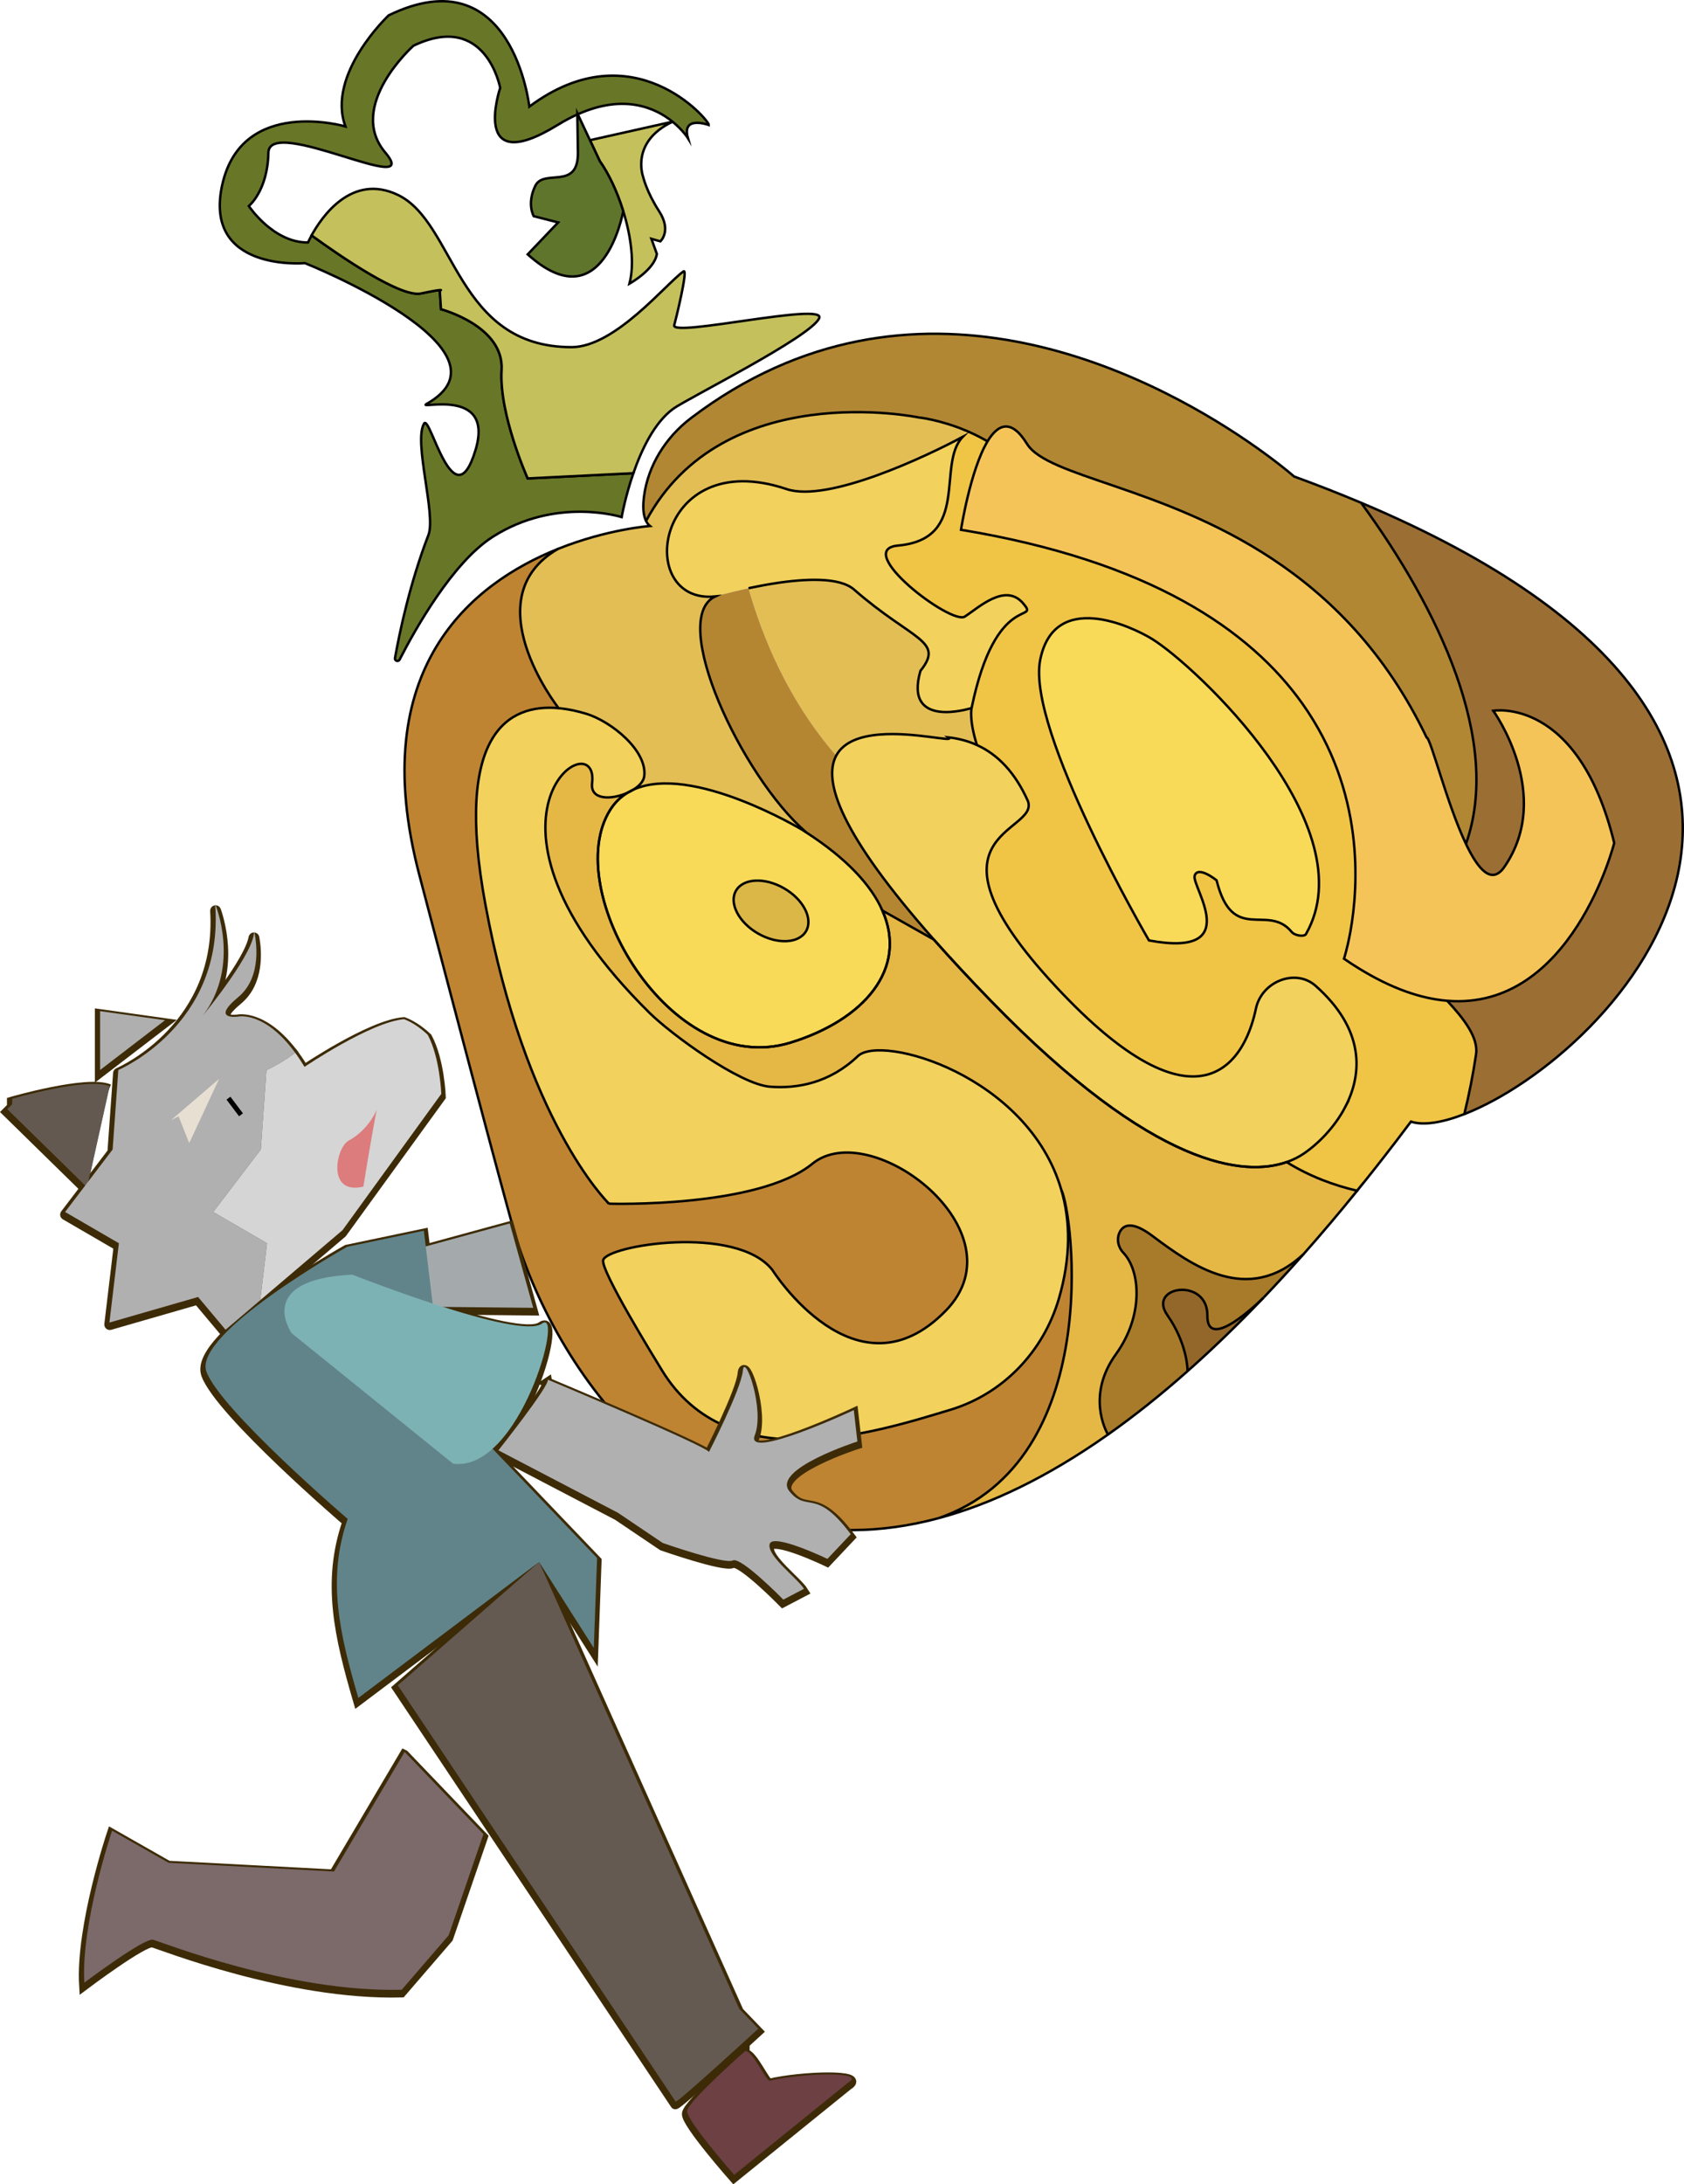 <?xml version="1.0" encoding="UTF-8"?><svg id="Layer_2" xmlns="http://www.w3.org/2000/svg" viewBox="0 0 692.681 898.13"><defs><style>.cls-1{fill:#c4c05c;}.cls-1,.cls-2,.cls-3,.cls-4,.cls-5,.cls-6,.cls-7,.cls-8,.cls-9,.cls-10,.cls-11,.cls-12,.cls-13,.cls-14,.cls-15,.cls-16{stroke-miterlimit:10;}.cls-1,.cls-2,.cls-4,.cls-6,.cls-9,.cls-13{stroke:#000;}.cls-17{fill:#f9da58;}.cls-2{fill:#687627;}.cls-3{fill:#518b91;}.cls-3,.cls-5,.cls-7,.cls-8,.cls-10,.cls-11,.cls-12,.cls-14,.cls-15,.cls-16{stroke:#3d2b07;stroke-width:4px;}.cls-4,.cls-18{fill:#5f752c;}.cls-5,.cls-19{fill:#645a52;}.cls-6,.cls-9{fill:none;}.cls-7,.cls-20{fill:#a4aaac;}.cls-8,.cls-21{fill:#645950;}.cls-22,.cls-14{fill:#7c696a;}.cls-23{fill:#a87b2a;}.cls-24,.cls-10{fill:#6d4044;}.cls-25{fill:#f0c444;}.cls-26{fill:#7db2b5;}.cls-27{fill:#93672a;}.cls-9{stroke-width:2px;}.cls-28{fill:#9b6e34;}.cls-29{fill:#e3be54;}.cls-11,.cls-30{fill:#d5d5d5;}.cls-12,.cls-31{fill:#b0b0b1;}.cls-32,.cls-16{fill:#afafaf;}.cls-33{fill:#be8432;}.cls-34{fill:#e7dfd2;}.cls-13{fill:#e5b745;}.cls-35{fill:#b18733;}.cls-36{fill:#dd7c7c;}.cls-37{fill:#f5c458;}.cls-15,.cls-38{fill:#61848a;}.cls-39{fill:#dbb747;}.cls-40{fill:#f2d15c;}.cls-41{fill:#b58632;}</style></defs><g id="Layer_3"><g><g><g><path class="cls-29" d="M260.548,324.667c2.39-1.5,4.14-3.39,4.42-5.37,1.49-10.57-13.58-22.7-23.8-25.81-3.52-1.07-7.42-1.95-11.39-2.3l-.01-.01c-.72-.93-35.07-45.3-.25-65.49,.01,0,.01-.01,.02-.01,20.37-8.15,37.8-9.4,37.8-9.4-.67-.56-1.2-1.26-1.6-2.08,31.74-59.25,111.97-42.58,111.97-42.58,0,0,8.94,.89,19.85,5.53l-1.53,2.45c-14.6,7.85-55.41,27.25-72.48,21.5-54.25-18.27-62.99,47.5-29.36,44.15-19.33,9.09,10.67,73.8,37.4,96.98-.52-.34-1.05-.67-1.58-1.01,0,0-45.43-27.4-69.46-16.55Z"/><path class="cls-25" d="M595.258,411.477c-10.68-.88-22.84-4.94-36.61-13.48-1.91-1.17-3.85-2.44-5.82-3.8,0,0,1.38-4.17,2.65-11.25,3.34-18.64,5.87-57.46-19.7-93.54-21.51-30.35-62.92-58.76-140.49-71.58,0,0,3.84-24.6,10.91-36.35-2.37-1.39-4.73-2.59-7.02-3.62-.19-.09-.38-.18-.56-.25-.36-.16-.71-.31-1.06-.46l-1.53,2.45c-10.99,11.27,3.44,42.03-26.67,44.72-18.86,1.69,21.91,32.79,27.49,29.21s16.6-14.06,23.94-5.51c7.35,8.55-11.1-5.62-21.13,43.09,0,0-1.2,4.35,2.17,15.21v.01c8.56,3.88,15.67,11.23,20.96,22.98,5.27,13.64-49.61,12.39,14.24,79.23,28.56,29.89,47.69,36.89,60.15,33.15,7.03-2.1,11.94-7.61,15.22-14.34,1.92-3.93,3.28-8.27,4.19-12.59,2.37-11.29,16.32-16.69,24.52-9.45,20.23,17.88,19.43,36.1,12.23,49.85-4.45,8.53-11.36,15.34-17.23,19.28-1.75,1.17-4.02,2.39-6.87,3.38,9.47,5.89,19.47,9.56,29,11.78,5.13-6.33,10.31-12.9,15.55-19.74,.13-.18,.27-.35,.41-.53,2.04-2.68,4.11-5.4,6.17-8.16,4.95,1.69,12.73,.51,21.95-3.08,1.93-7.9,3.56-16.08,4.83-24.55,1.02-6.82-4.87-14.54-11.89-22.06Zm-58.07-27.42c-.71,1.25-4.62,.67-5.9-.89-9.84-11.97-24.271,5.32-30.87-21.21,0,0-7.71-6.23-9.03-1.85-1.32,4.38,20.85,33.9-18.78,26.57,0,0-50.54-86.51-44.74-115.37,5.8-28.87,37.84-13.61,45.97-8.61,18,11.06,88.46,77.24,63.35,121.36Z"/><path class="cls-35" d="M559.868,206.727c31.95,43.71,58.03,98.31,43.12,140.26-7.91-16.63-14.5-43.65-16.18-43.77-16.86-35.16-39.98-57.92-63.61-73.51-45.19-29.83-92.22-33.4-100.78-47.23-6.49-10.51-11.94-8.09-16.22-1-2.37-1.39-4.73-2.59-7.02-3.62-.19-.09-.38-.18-.56-.25-.36-.16-.71-.31-1.06-.46-10.91-4.64-19.85-5.53-19.85-5.53,0,0-80.23-16.67-111.97,42.58-1.28-2.57-1.35-6.3-.81-10.31,1.66-12.4,8.79-24.01,19.28-31.97,91.08-69.18,188.42-18.09,228.81,9.45,12.26,8.36,19.27,14.55,19.27,14.55,9.72,3.55,18.9,7.16,27.58,10.81Z"/><path class="cls-28" d="M614.228,292.237s25,34.59,4.56,64.22c-5.18,7.52-10.76,1.14-15.8-9.47,14.91-41.95-11.17-96.55-43.12-140.26,229.19,96.54,103.95,227.43,42.45,251.36,1.93-7.9,3.56-16.08,4.83-24.55,1.02-6.82-4.87-14.54-11.89-22.06,51.29,4.23,68.72-64.88,68.72-64.88-14.77-60.41-49.75-54.36-49.75-54.36Z"/><path class="cls-27" d="M519.678,533.607c-10.66,11.16-21.06,21.19-31.19,30.15,0-.58-.11-11.3-8.32-23.01-8.44-12.04,16.65-15.7,16.46,.22-.18,15.17,21.07-5.41,23.05-7.36Z"/><path class="cls-17" d="M427.868,271.307c5.8-28.87,37.84-13.61,45.97-8.61,18,11.06,88.46,77.24,63.35,121.36-.71,1.25-4.62,.67-5.9-.89-9.84-11.97-24.27,5.32-30.87-21.21,0,0-7.71-6.23-9.03-1.85s20.85,33.9-18.78,26.57c0,0-50.54-86.51-44.74-115.37Z"/><path class="cls-23" d="M536.308,515.517c-5.56,6.28-11.06,12.26-16.479,17.94,0,0-.05,.05-.15,.15-1.98,1.95-23.23,22.53-23.05,7.36,.19-15.92-24.9-12.26-16.46-.22,8.21,11.71,8.32,22.43,8.32,23.01v.01c-11.25,9.96-22.16,18.61-32.75,26.07-.94-1.64-8.83-16.27,3.28-33.04,11.53-15.97,10.04-34.35,3.1-41.63-2.18-2.29-2.96-5.67-1.56-8.51,1.49-3.04,5.04-4.78,13.41,1.47,15.84,11.84,39.25,29.13,62.34,7.39Z"/><path class="cls-40" d="M435.568,533.907c-6.36,21.79-22.94,39.19-44.67,45.76-31.4,9.49-91.18,28.58-118.6-16.21-3.2-5.24-25.14-40.85-24.2-45.3,1.3-6.08,54.73-14.82,69.58,3.98,0,0,34.45,54.69,71.39,16.73,31.67-32.53-30.9-80.01-54.94-60.36-22.38,18.28-83.62,16.42-83.62,16.42-1.29-1.27-34.43-34.42-50.85-123.02-13.09-70.61,9.63-82.58,30.11-80.73l.01,.01c3.97,.35,7.87,1.23,11.39,2.3,10.22,3.11,25.29,15.24,23.8,25.81-.28,1.98-2.03,3.87-4.42,5.37-.01,.01-.02,.01-.03,.02-.84,.38-1.65,.8-2.43,1.28-6.59,2.97-15.39,3.07-14.54-3.98,3.12-26-58.36,13.62,23.63,94.48,8.94,8.82,37.06,29.42,49.58,30.36,11.2,.85,24.41-1.5,36.03-12.52,9.42-9.3,70.09,7.74,83.78,54.97,3.69,12.68,3.99,27.53-1,44.63Z"/><path class="cls-40" d="M323.548,201.097c17.07,5.75,57.88-13.65,72.48-21.5-10.99,11.27,3.44,42.03-26.67,44.72-18.86,1.69,21.91,32.79,27.49,29.21s16.6-14.06,23.94-5.51c7.35,8.55-11.1-5.62-21.13,43.09,0,0-28.1,9.12-21.05-15.28,10.04-12.49-3.18-12.35-27.33-33.43-5.9-5.16-19.97-4.51-32.66-2.54-3.78,.59-7.44,1.3-10.73,2-7.95,1.7-13.7,3.39-13.7,3.39-33.63,3.35-24.89-62.42,29.36-44.15Z"/><path class="cls-37" d="M395.288,217.827s3.84-24.6,10.91-36.35c4.28-7.09,9.73-9.51,16.22,1,8.56,13.83,55.59,17.4,100.78,47.23,23.63,15.59,46.75,38.35,63.61,73.51,1.68,.12,8.27,27.14,16.18,43.77,5.04,10.61,10.62,16.99,15.8,9.47,20.44-29.63-4.56-64.22-4.56-64.22,0,0,34.98-6.05,49.75,54.36,0,0-17.43,69.11-68.72,64.88-10.68-.88-22.84-4.94-36.61-13.48-1.91-1.17-3.85-2.44-5.82-3.8,0,0,1.38-4.17,2.65-11.25,3.34-18.64,5.87-57.46-19.7-93.54-21.51-30.35-62.92-58.76-140.49-71.58Z"/><path class="cls-29" d="M351.278,242.397c24.15,21.08,37.37,20.94,27.33,33.43-7.05,24.4,21.05,15.28,21.05,15.28,0,0-1.2,4.35,2.17,15.21v.01c-3.65-1.66-7.56-2.69-11.71-3.15,3.04,2.27-13.82-2.35-28.34-1.15-7.68,.63-14.71,2.89-17.81,8.65-19.71-22.71-30.3-48.53-36.08-68.82,3.29-.7,6.95-1.41,10.73-2,12.69-1.97,26.76-2.62,32.66,2.54Z"/><path class="cls-40" d="M553.338,455.157c-4.45,8.53-11.36,15.34-17.23,19.28-1.75,1.17-4.02,2.39-6.87,3.38-16.87,5.84-53.96,3.44-121.8-66.43-8.81-9.08-16.55-17.41-23.32-25.07-38.64-43.7-45.71-65.3-40.15-75.64,3.1-5.76,10.13-8.02,17.81-8.65,14.52-1.2,31.38,3.42,28.34,1.15,4.15,.46,8.06,1.49,11.71,3.15,8.56,3.88,15.67,11.23,20.96,22.98,5.27,13.64-49.61,12.39,14.24,79.23,28.56,29.89,47.69,36.89,60.15,33.15,7.03-2.1,11.94-7.61,15.22-14.34,1.92-3.93,3.28-8.27,4.19-12.59,2.37-11.29,16.32-16.69,24.52-9.45,20.23,17.88,19.43,36.1,12.23,49.85Z"/><path class="cls-17" d="M362.958,374.387c-4.59-10.36-14.57-21.3-31.33-32.13-.01-.02-.03-.02-.04-.03-.52-.34-1.05-.67-1.58-1.01,0,0-45.43-27.4-69.46-16.55-.01,.01-.02,.01-.03,.02-.75,.47-1.57,.9-2.43,1.28-2.79,1.69-5.21,4.01-7.13,7.08-20.5,32.69,24.62,110.89,74.21,95.64,30.02-9.23,48.46-30.21,37.79-54.3Zm-31.39,8.45c-2.96,5.13-11.81,5.57-19.77,.99-7.97-4.59-12.02-12.47-9.07-17.6,2.96-5.13,11.81-5.58,19.77-.99,7.96,4.59,12.02,12.47,9.07,17.6Z"/><path class="cls-41" d="M384.118,386.317c-7.06-3.98-14.11-7.96-21.16-11.93-4.59-10.36-14.57-21.3-31.33-32.13-.01-.02-.03-.02-.04-.03-26.73-23.18-56.73-87.89-37.4-96.98,0,0,5.75-1.69,13.7-3.39,5.78,20.29,16.37,46.11,36.08,68.82-5.56,10.34,1.51,31.94,40.15,75.64Z"/><path class="cls-39" d="M302.728,366.227c2.96-5.13,11.81-5.58,19.77-.99s12.02,12.47,9.07,17.6c-2.96,5.13-11.81,5.57-19.77,.99-7.97-4.59-12.02-12.47-9.07-17.6Z"/><path class="cls-1" d="M242.668,57.647l33.97-7.61c-17.45,8.3-12.12,22.59-12.12,22.59,0,0,1.35,6.13,6.61,14.25,5.25,8.12,.49,12.36,.49,12.36l-3.68-1.05,2.24,6.2c-.86,6.48-11.27,12.25-11.27,12.25,2.16-8.06,.71-19.36-2.55-29.83v-.01l-.02-.03c-2.45-7.89-5.92-15.3-9.63-20.52l-4.04-8.6Z"/><path class="cls-33" d="M386.028,624.237c-98.12,26.23-156.76-58.79-174.18-116.7,0,0-4.33-14.25-39.44-148.09-22.25-84.83,21.84-119.64,57.11-133.76-34.82,20.19-.47,64.56,.25,65.49-20.479-1.85-43.2,10.12-30.11,80.73,16.42,88.6,49.56,121.75,50.85,123.02,0,0,61.24,1.86,83.62-16.42,24.04-19.65,86.61,27.83,54.94,60.36-36.94,37.96-71.39-16.73-71.39-16.73-14.85-18.8-68.28-10.06-69.58-3.98-.94,4.45,21,40.06,24.2,45.3,27.42,44.79,87.2,25.7,118.6,16.21,21.73-6.57,38.31-23.97,44.67-45.76,4.99-17.1,4.69-31.95,1-44.63h.01c4.82,9.68,17.93,111.21-50.55,134.96Z"/><path class="cls-18" d="M237.658,46.987c-.06,.02-.11,.04-.17,.07h-.01v-.46l.18,.39Z"/><path class="cls-4" d="M237.478,47.057h.01c.06-.03,.11-.05,.17-.07l5.01,10.66,4.04,8.6c3.71,5.22,7.18,12.63,9.63,20.52l.02,.03v.01c-.16,.86-8.43,45.6-39.3,17.78l12.53-13.13-10.05-2.56s-2.93-5.01,.61-12.42c3.53-7.41,17.8,2.13,17.57-13.88-.02-1.37-.04-2.63-.06-3.78v-.05c-.12-8.08-.16-10.8-.18-11.71Z"/><path class="cls-2" d="M173.168,120.667c11.14-2.35,7.73-1.07,7.73-1.07l.49,7.54s26.06,6.85,24.94,25.02c-1.11,18.16,10.73,44.56,10.73,44.56l43.47-2.15c-3.38,9.73-4.82,18.05-4.82,18.05,0,0-26.92-8.61-53.11,8.16-16.52,10.58-31.94,38.16-38.23,50.44-.53,1.03-2.1,.51-1.9-.63,1.82-10.23,6.07-30.7,13.77-50.65,3.19-8.27-6.25-38.46-1.79-45.79,2.43-4,12.21,40.48,21.15,10.89,7.99-26.44-24.84-16.29-20.06-19,39.21-22.18-50.09-57.84-50.09-57.84,0,0-42.19,3.78-33.99-32.41,8.19-36.19,50.62-23.8,50.62-23.8-7.93-21.53,17.79-45.68,17.79-45.68,50.96-24.73,57.86,37.53,57.86,37.53,42.63-31.8,74.08,5.77,73.84,7.57,0,0-11.41-4.19-8.58,5.45,0,0-2.09-3.36-6.35-6.82-7-5.67-19.88-11.58-38.98-3.05l-.18-.39v.46c-2.59,1.16-5.28,2.59-8.1,4.32-36.32,22.32-23.64-15.25-23.64-15.25,0,0-5.83-31.65-35.69-17.32,0,0-27.72,24.74-11.59,43.89,16.12,19.14-47.78-15.5-48.07,.12-.29,15.63-8.04,21.9-8.04,21.9,0,0,10.03,15.13,24.34,14.98,0,0,.5-1.14,1.47-2.91,11.92,8.66,36.67,25.63,45.01,23.88Z"/><path class="cls-1" d="M173.168,120.667c-8.34,1.75-33.09-15.22-45.01-23.88,4.06-7.42,16.47-25.82,35.59-16.6,23.66,11.43,23.9,62.57,71.34,62.55,17.93,0,38.94-26.17,46.05-31.14,2.05-1.44-3.13,19.7-3.8,22.11-1.44,5.15,62.7-9.67,59.61-2.85-3.5,7.71-54.33,33.06-60.03,37.22-7.72,5.63-13.02,16.77-16.39,26.49l-43.47,2.15s-11.84-26.4-10.73-44.56c1.12-18.17-24.94-25.02-24.94-25.02l-.49-7.54s3.41-1.28-7.73,1.07Z"/></g><g><path class="cls-6" d="M559.868,206.727c229.19,96.54,103.95,227.43,42.45,251.36"/><path class="cls-6" d="M265.738,214.197c-1.28-2.57-1.35-6.3-.81-10.31,1.66-12.4,8.79-24.01,19.28-31.97,91.08-69.18,188.42-18.09,228.81,9.45,12.26,8.36,19.27,14.55,19.27,14.55,9.72,3.55,18.9,7.16,27.58,10.81,31.95,43.71,58.03,98.31,43.12,140.26"/><path class="cls-6" d="M536.308,515.517c-5.56,6.28-11.06,12.26-16.48,17.94"/><path class="cls-6" d="M488.488,563.757c10.13-8.96,20.53-18.99,31.19-30.15"/><path class="cls-13" d="M558.238,489.597c-7.42,9.16-14.73,17.8-21.93,25.92-23.09,21.74-46.5,4.45-62.34-7.39-8.37-6.25-11.92-4.51-13.41-1.47-1.4,2.84-.62,6.22,1.56,8.51,6.94,7.28,8.43,25.66-3.1,41.63-12.11,16.77-4.22,31.4-3.28,33.04-25.1,17.7-48.34,28.69-69.71,34.4,68.48-23.75,55.37-125.28,50.55-134.96h-.01c-13.69-47.23-74.36-64.27-83.78-54.97-11.62,11.02-24.83,13.37-36.03,12.52-12.52-.94-40.64-21.54-49.58-30.36-81.99-80.86-20.51-120.48-23.63-94.48-.85,7.05,7.95,6.95,14.54,3.98-2.79,1.69-5.21,4.01-7.13,7.08-20.5,32.69,24.62,110.89,74.21,95.64,30.02-9.23,48.46-30.21,37.79-54.3,7.05,3.97,14.1,7.95,21.16,11.93,6.77,7.66,14.51,15.99,23.32,25.07,67.84,69.87,104.93,72.27,121.8,66.43,9.47,5.89,19.47,9.56,29,11.78Z"/><path class="cls-6" d="M595.258,411.477c7.02,7.52,12.91,15.24,11.89,22.06-1.27,8.47-2.9,16.65-4.83,24.55-9.22,3.59-17,4.77-21.95,3.08-2.06,2.76-4.13,5.48-6.17,8.16-.14,.18-.28,.35-.41,.53-5.24,6.84-10.42,13.41-15.55,19.74"/><path class="cls-6" d="M331.588,342.227c-26.73-23.18-56.73-87.89-37.4-96.98-33.63,3.35-24.89-62.42,29.36-44.15,17.07,5.75,57.88-13.65,72.48-21.5-10.99,11.27,3.44,42.03-26.67,44.72-18.86,1.69,21.91,32.79,27.49,29.21s16.6-14.06,23.94-5.51c7.35,8.55-11.1-5.62-21.13,43.09,0,0-1.2,4.35,2.17,15.21v.01"/><path class="cls-6" d="M406.198,181.477c-2.37-1.39-4.73-2.59-7.02-3.62-.19-.09-.38-.18-.56-.25-.36-.16-.71-.31-1.06-.46-10.91-4.64-19.85-5.53-19.85-5.53,0,0-80.23-16.67-111.97,42.58,.4,.82,.93,1.52,1.6,2.08,0,0-17.43,1.25-37.8,9.4-.01,0-.01,.01-.02,.01-34.82,20.19-.47,64.56,.25,65.49l.01,.01c3.97,.35,7.87,1.23,11.39,2.3,10.22,3.11,25.29,15.24,23.8,25.81-.28,1.98-2.03,3.87-4.42,5.37"/><path class="cls-6" d="M455.738,589.837c10.59-7.46,21.5-16.11,32.75-26.07"/><path class="cls-6" d="M229.518,225.687c-35.27,14.12-79.36,48.93-57.11,133.76,35.11,133.84,39.44,148.09,39.44,148.09,17.42,57.91,76.06,142.93,174.18,116.7"/><path class="cls-6" d="M260.518,324.687c-.75,.47-1.57,.9-2.43,1.28"/><path class="cls-6" d="M436.568,489.277c3.69,12.68,3.99,27.53-1,44.63-6.36,21.79-22.94,39.19-44.67,45.76-31.4,9.49-91.18,28.58-118.6-16.21-3.2-5.24-25.14-40.85-24.2-45.3,1.3-6.08,54.73-14.82,69.58,3.98,0,0,34.45,54.69,71.39,16.73,31.67-32.53-30.9-80.01-54.94-60.36-22.38,18.28-83.62,16.42-83.62,16.42l.02,.02,.01,.01,.01,.01"/><path class="cls-6" d="M229.768,291.177c-20.48-1.85-43.2,10.12-30.11,80.73,16.42,88.6,49.56,121.75,50.85,123.02"/><path class="cls-6" d="M331.568,382.837c-2.96,5.13-11.81,5.57-19.77,.99-7.97-4.59-12.02-12.47-9.07-17.6,2.96-5.13,11.81-5.58,19.77-.99s12.02,12.47,9.07,17.6Z"/><path class="cls-6" d="M553.338,455.157c-4.45,8.53-11.36,15.34-17.23,19.28-1.75,1.17-4.02,2.39-6.87,3.38-16.87,5.84-53.96,3.44-121.8-66.43-8.81-9.08-16.55-17.41-23.32-25.07-38.64-43.7-45.71-65.3-40.15-75.64,3.1-5.76,10.13-8.02,17.81-8.65,14.52-1.2,31.38,3.42,28.34,1.15,4.15,.46,8.06,1.49,11.71,3.15,8.56,3.88,15.67,11.23,20.96,22.98,5.27,13.64-49.61,12.39,14.24,79.23,28.56,29.89,47.69,36.89,60.15,33.15,7.03-2.1,11.94-7.61,15.22-14.34,1.92-3.93,3.28-8.27,4.19-12.59,2.37-11.29,16.32-16.69,24.52-9.45,20.23,17.88,19.43,36.1,12.23,49.85Z"/><path class="cls-6" d="M537.188,384.057c-.71,1.25-4.62,.67-5.9-.89-9.84-11.97-24.27,5.32-30.87-21.21,0,0-7.71-6.23-9.03-1.85s20.85,33.9-18.78,26.57c0,0-50.54-86.51-44.74-115.37,5.8-28.87,37.84-13.61,45.97-8.61,18,11.06,88.46,77.24,63.35,121.36Z"/><path class="cls-6" d="M602.988,346.987c5.04,10.61,10.62,16.99,15.8,9.47,20.44-29.63-4.56-64.22-4.56-64.22,0,0,34.98-6.05,49.75,54.36,0,0-17.43,69.11-68.72,64.88-10.68-.88-22.84-4.94-36.61-13.48-1.91-1.17-3.85-2.44-5.82-3.8,0,0,1.38-4.17,2.65-11.25,3.34-18.64,5.87-57.46-19.7-93.54-21.51-30.35-62.92-58.76-140.49-71.58,0,0,3.84-24.6,10.91-36.35,4.28-7.09,9.73-9.51,16.22,1,8.56,13.83,55.59,17.4,100.78,47.23,23.63,15.59,46.75,38.35,63.61,73.51,1.68,.12,8.27,27.14,16.18,43.77Z"/><path class="cls-6" d="M455.738,589.837c.07,.1,.1,.15,.1,.15"/><path class="cls-6" d="M488.488,563.787v-.03c0-.58-.11-11.3-8.32-23.01-8.44-12.04,16.65-15.7,16.46,.22-.18,15.17,21.07-5.41,23.05-7.36l.15-.15"/><path class="cls-6" d="M265.738,214.197c-.04,.07-.08,.15-.12,.22"/><path class="cls-6" d="M307.888,241.857c3.29-.7,6.95-1.41,10.73-2,12.69-1.97,26.76-2.62,32.66,2.54,24.15,21.08,37.37,20.94,27.33,33.43-7.05,24.4,21.05,15.28,21.05,15.28"/><path class="cls-6" d="M325.168,428.687c-49.59,15.25-94.71-62.95-74.21-95.64,1.92-3.07,4.34-5.39,7.13-7.08,.78-.48,1.59-.9,2.43-1.28,.01-.01,.021-.01,.03-.02,24.03-10.85,69.46,16.55,69.46,16.55,.53,.34,1.06,.67,1.58,1.01,.01,.01,.03,.01,.04,.03,16.76,10.83,26.74,21.77,31.33,32.13,10.67,24.09-7.77,45.07-37.79,54.3Z"/></g></g><g><g><g><polygon class="cls-7" points="170.179 514.954 209.518 504.207 219.175 538.899 175.899 538.455 170.179 514.954"/><path class="cls-5" d="M221.598,643.401l-58.103,50.714s113.711,170.336,114.251,171.146,34.017-29.968,34.017-29.968l-7.829-8.144-82.335-183.749Z"/><path class="cls-10" d="M306.344,844.511c3.172-.27,8.623,12.552,10.203,12.17,12.955-3.129,40.167-3.937,32.27,.703l-46.96,37.985s-19.731-22.339-19.362-26.273,23.849-24.586,23.849-24.586Z"/><path class="cls-14" d="M166.287,721.508l-29.055,49.155-68.061-3.582-23.218-13.201s-12.869,38.209-11.41,62.488c0,0,24.677-18.574,28.259-17.645,3.582,.929,55.854,21.758,102.288,20.564l19.321-22.414,14.284-41.57-32.408-33.795Z"/><path class="cls-15" d="M142.676,513.802s-63.712,35.685-57.903,51.384c5.809,15.698,58.088,60.509,58.088,60.509-8.627,24.847-3.297,47.272,4.382,73.603l74.355-55.896,22.498,35.362,1.35-36.987-62.947-65.799-8.306-68.776-31.517,6.6Z"/><path class="cls-3" d="M144.774,525.252s68.559,27.073,77.993,20.142c9.434-6.931-9.113,61.115-36.522,57.606l-66.406-53.652s-15.677-22.123,24.935-24.096Z"/><path class="cls-8" d="M35.646,489.337L2.843,457.209l2.022-2.022v-2.247s31.005-8.987,39.992-5.168"/><polygon class="cls-16" points="41.023 441.116 41.023 416.913 67.716 420.647 41.023 441.116"/><path class="cls-12" d="M107.077,473.855l-19.363,25.418c-.087,.114-.054,.279,.07,.351l21.76,12.635c.082,.048,.129,.14,.117,.235l-2.77,23.191c-.007,.06-.037,.115-.082,.154l-13.995,11.913c-.101,.086-.253,.073-.338-.028l-11.045-13.167c-.061-.072-.158-.102-.249-.076l-35.975,10.367c-.164,.047-.324-.088-.303-.258l3.829-32.096c.011-.095-.035-.187-.117-.235l-21.76-12.635c-.124-.072-.157-.237-.07-.351l19.353-25.418c.028-.037,.045-.081,.048-.128l2.324-32.465c.006-.088,.059-.165,.14-.201,2.577-1.135,42.639-19.552,39.796-66.593-.017-.279,.368-.362,.46-.098,1.994,5.747,7.788,26.591-5.595,44.357,1.183-1.443,19.274-23.642,20.912-33.152,.045-.263,.419-.256,.465,.007,.978,5.541,2.027,18.23-6.877,25.595-11.62,9.62,.01,7.97,.01,7.97,0,0,10.717-2.411,23.314,14.701,.079,.108,.055,.266-.053,.345-5.94,4.345-10.679,6.506-11.504,6.869-.081,.036-.131,.111-.138,.2l-2.315,32.465c-.003,.046-.02,.091-.048,.128Z"/><path class="cls-11" d="M181.36,450.938l-40.62,56.03-33.86,28.81,2.8-23.44-22.13-12.85,19.57-25.69,2.33-32.68s5.19-2.18,11.83-7.07c1.27,1.72,2.54,3.64,3.83,5.77,0,0,27.22-18.45,40.96-19.6,2.73,1.05,6.06,2.97,9.73,6.44,5.07,9.56,5.56,24.28,5.56,24.28Z"/><path class="cls-16" d="M154.791,457.465s-3.116,8.139-11.578,12.715c-5.136,2.778-9.143,22.515,6.108,18.883,0,0,2.782-17.642,5.47-31.598Z"/><path class="cls-12" d="M225.204,568.439s65.065,27.236,66.261,29.737c0,0,13.269-25.806,13.944-33.457,.675-7.651,9.113,16.011,4.888,26.619-4.225,10.609,40.751-10.381,40.751-10.381l1.465,12.9s-35.406,11.366-27.968,20.465c7.438,9.1,10.641-1.847,25.234,17.645l-9.586,10.159s-22.601-10.868-23.775-6.067,11.521,14.111,14.123,18.376l-8.49,4.434s-17.437-17.819-20.798-16.097-28.805-7.189-28.805-7.189l-18.441-12.428-49.149-25.668s20.863-26.279,20.346-29.05Z"/></g><g><polygon class="cls-20" points="170.33 513.793 209.669 503.046 219.326 537.738 176.05 537.294 170.33 513.793"/><path class="cls-19" d="M221.749,642.24l-58.103,50.714s113.711,170.336,114.251,171.146,34.017-29.968,34.017-29.968l-7.829-8.144-82.335-183.749Z"/><path class="cls-24" d="M306.495,843.35c3.172-.27,8.623,12.552,10.203,12.17,12.955-3.129,40.167-3.937,32.27,.703l-46.96,37.985s-19.731-22.339-19.362-26.273,23.849-24.586,23.849-24.586Z"/><path class="cls-22" d="M166.438,720.347l-29.055,49.155-68.061-3.582-23.218-13.201s-12.869,38.209-11.41,62.488c0,0,24.677-18.574,28.259-17.645,3.582,.929,55.854,21.758,102.288,20.564l19.321-22.414,14.284-41.57-32.408-33.795Z"/><path class="cls-38" d="M142.826,512.641s-63.712,35.685-57.903,51.384c5.809,15.698,58.088,60.509,58.088,60.509-8.627,24.847-3.297,47.272,4.382,73.603l74.355-55.896,22.498,35.362,1.35-36.987-62.947-65.799-8.306-68.776-31.517,6.6Z"/><path class="cls-26" d="M144.925,524.092s68.559,27.073,77.993,20.142c9.434-6.931-9.113,61.115-36.522,57.606l-66.406-53.652s-15.677-22.123,24.935-24.096Z"/><path class="cls-21" d="M35.797,488.176L2.994,456.048l2.022-2.022v-2.247s31.005-8.987,39.992-5.168"/><polygon class="cls-32" points="41.174 439.955 41.174 415.752 67.867 419.486 41.174 439.955"/><path class="cls-31" d="M107.271,472.638l-19.57,25.69,22.13,12.85-2.8,23.44-14.25,12.13-11.3-13.47-36.47,10.51,3.89-32.61-22.13-12.85,19.56-25.69,2.34-32.68s43.82-18.45,39.811-68.28c0,0,10.67,25.06-5.021,45.89,1.271-1.55,22.06-27.06,20.99-35.05,.86,3.7,3.69,19.08-6.49,27.5-11.62,9.62,.01,7.97,.01,7.97,0,0,10.8-2.43,23.46,14.9-6.64,4.89-11.83,7.07-11.83,7.07l-2.33,32.68Z"/><path class="cls-30" d="M181.511,449.778l-40.62,56.03-33.86,28.81,2.8-23.44-22.13-12.85,19.57-25.69,2.33-32.68s5.19-2.18,11.83-7.07c1.27,1.72,2.54,3.64,3.83,5.77,0,0,27.22-18.45,40.96-19.6,2.73,1.05,6.06,2.97,9.73,6.44,5.07,9.56,5.56,24.28,5.56,24.28Z"/><path class="cls-36" d="M154.942,456.305s-3.116,8.139-11.578,12.715c-5.136,2.778-9.143,22.515,6.108,18.883,0,0,2.782-17.642,5.47-31.598Z"/><path class="cls-31" d="M225.355,567.278s65.065,27.236,66.261,29.737c0,0,13.269-25.806,13.944-33.457,.675-7.651,9.113,16.011,4.888,26.619-4.225,10.609,40.751-10.381,40.751-10.381l1.465,12.9s-35.406,11.366-27.968,20.465c7.438,9.1,10.641-1.847,25.234,17.645l-9.586,10.159s-22.601-10.868-23.775-6.067,11.521,14.111,14.123,18.376l-8.49,4.434s-17.437-17.819-20.798-16.097-28.805-7.189-28.805-7.189l-18.441-12.428-49.149-25.668s20.863-26.279,20.346-29.05Z"/></g></g><polygon class="cls-34" points="73.466 459.013 70.419 460.514 90.114 443.6 77.834 470.013 73.466 459.013"/><line class="cls-9" x1="93.975" y1="451.529" x2="99.128" y2="458.373"/></g></g></g></svg>